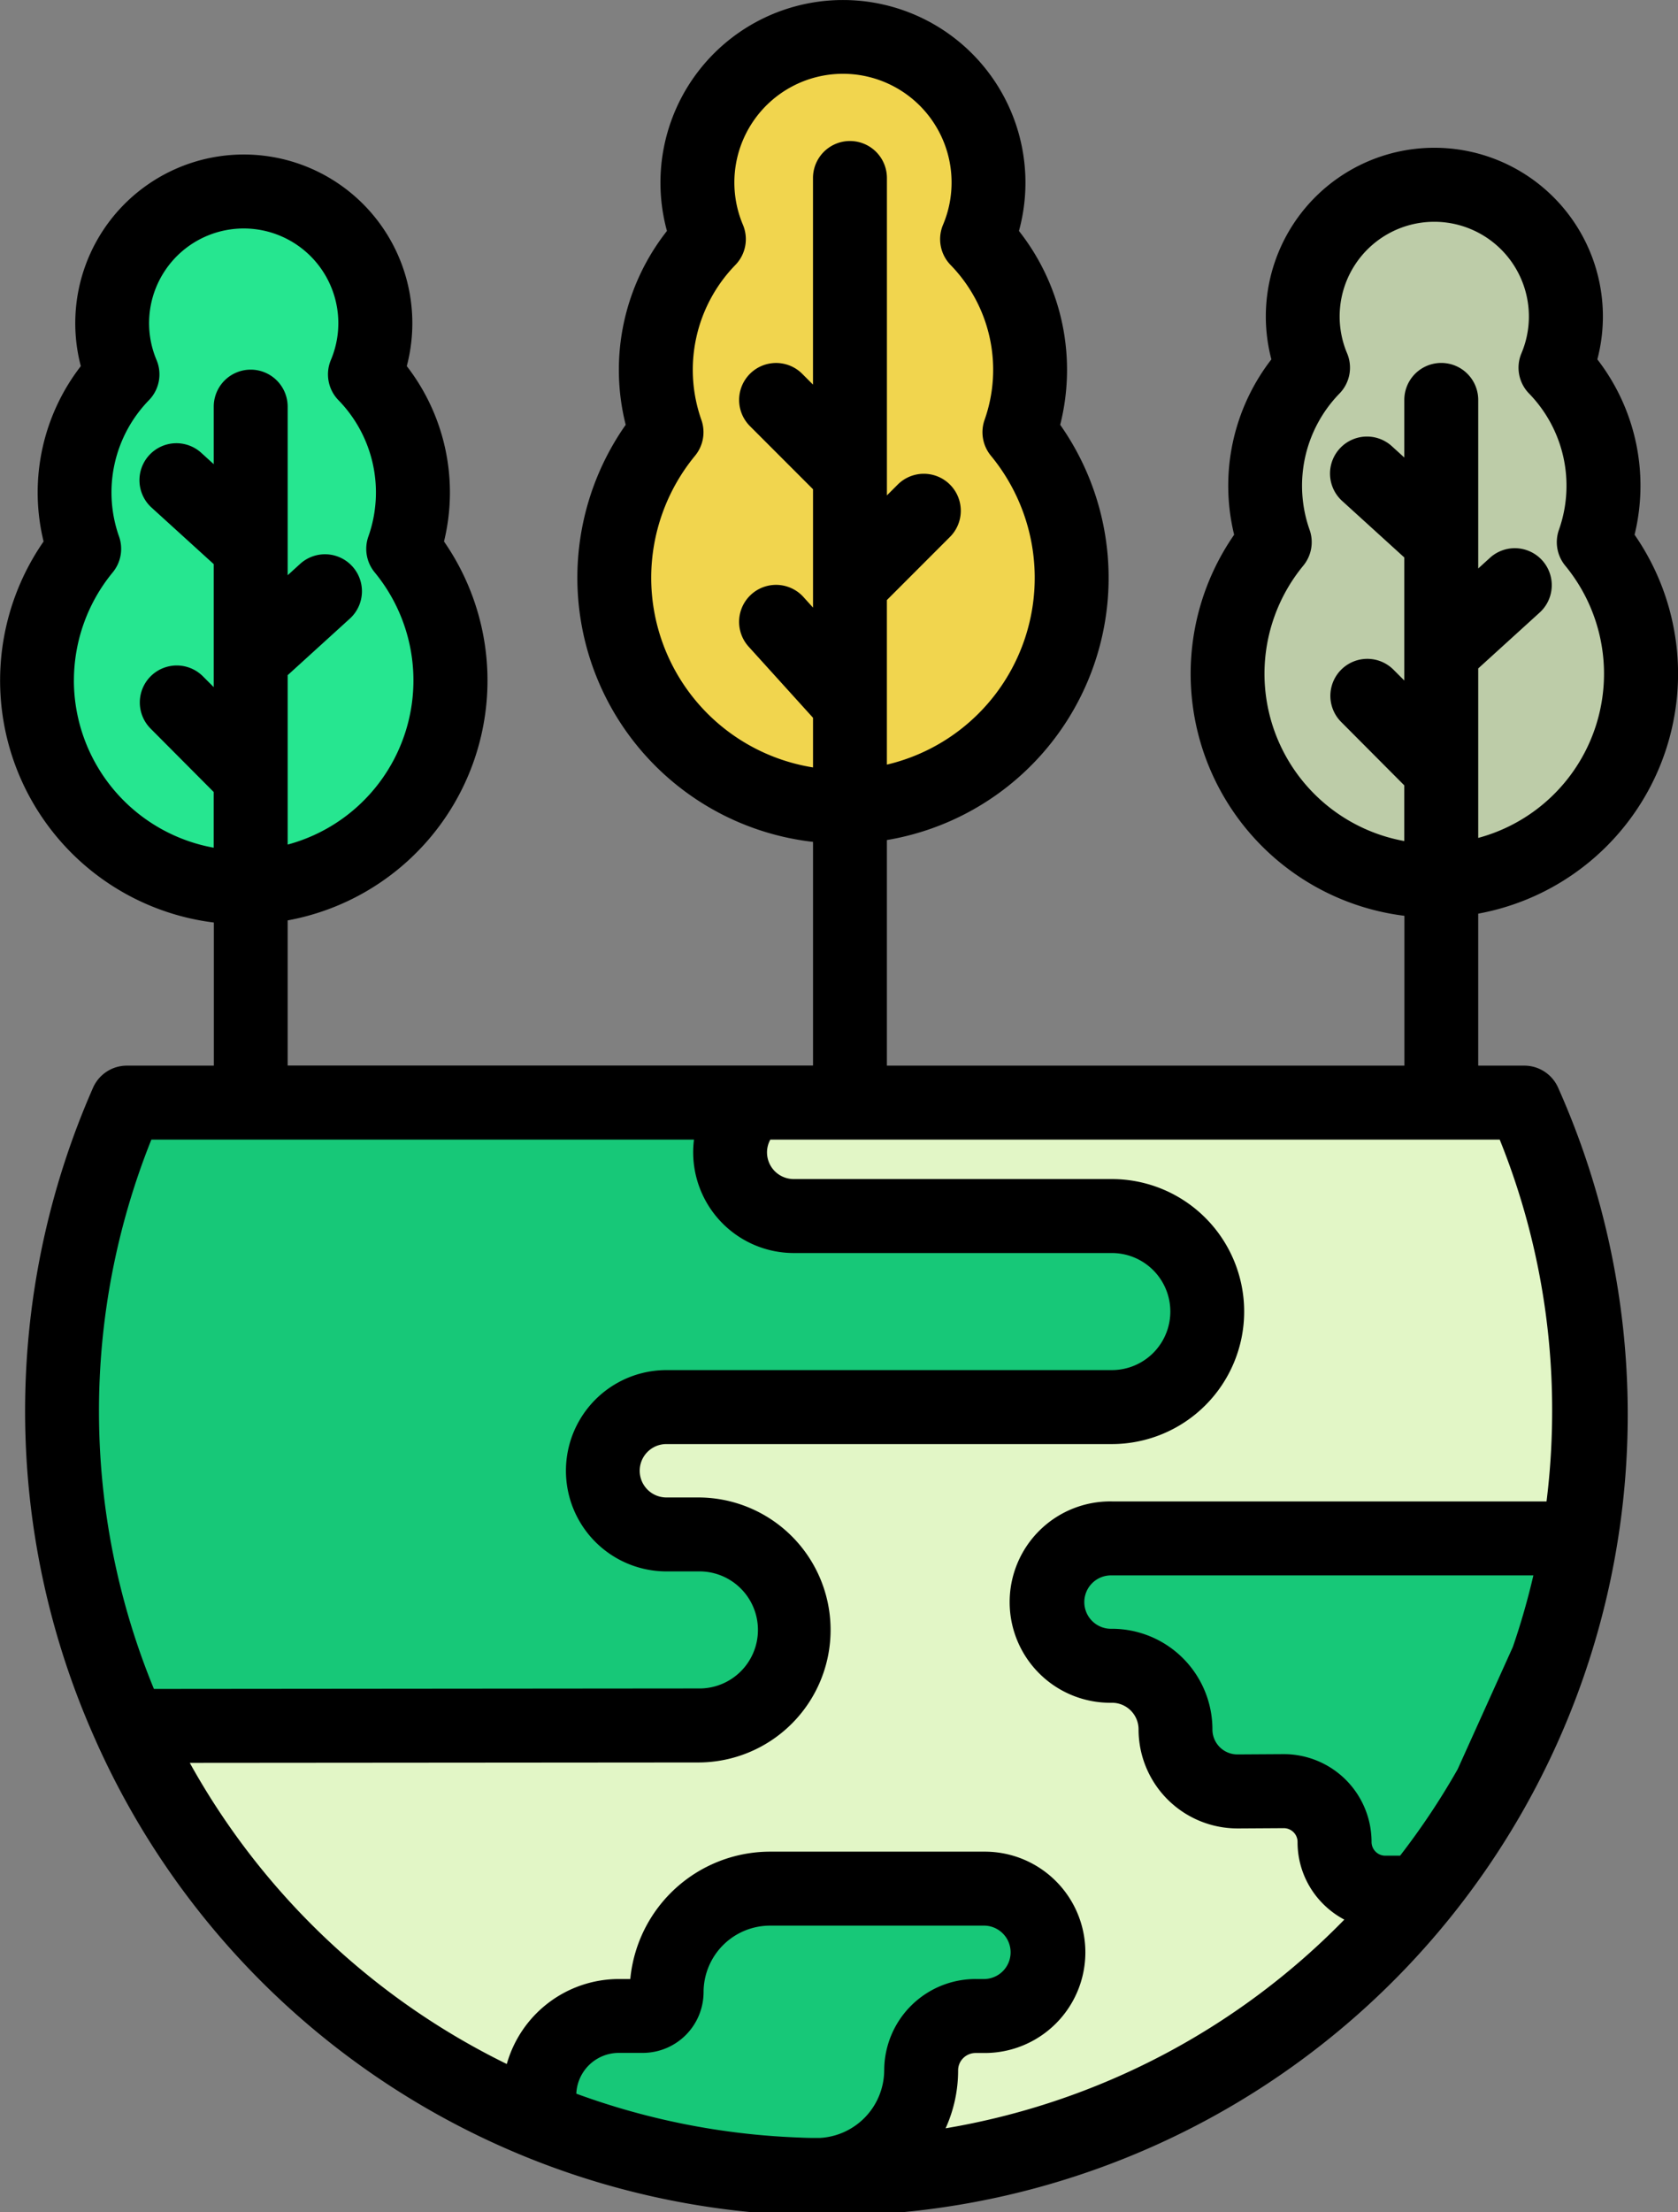 <svg xmlns="http://www.w3.org/2000/svg" width="62.247" height="81.999" viewBox="0 0 62.247 81.999">
  <rect x="0" y="0" width="62.247" height="81.999" fill="#808080" stroke="none"/>
  <g id="filled_outline" data-name="filled outline" transform="translate(-72 -17.494)">
    <path id="Trazado_104556" data-name="Trazado 104556" d="M87.944,279.106A28.329,28.329,0,1,0,139.677,256H87.838A28.394,28.394,0,0,0,87.944,279.106Z" transform="translate(-11.132 -197.634)" fill="#e2f6c6"/>
    <path id="Trazado_104557" data-name="Trazado 104557" d="M351.315,70.717a6.273,6.273,0,0,0-1.42-6.467,4.881,4.881,0,1,0-8.994,0,6.274,6.274,0,0,0-1.42,6.467,7.67,7.67,0,1,0,11.833,0Z" transform="translate(-220.193 -33.128)" fill="#bdcca8"/>
    <path id="Trazado_104558" data-name="Trazado 104558" d="M93.587,72.172a6.273,6.273,0,0,0-1.419-6.467,4.881,4.881,0,1,0-8.994,0,6.274,6.274,0,0,0-1.42,6.467,7.67,7.67,0,1,0,11.833,0Z" transform="translate(-6.63 -34.333)" fill="#26e690"/>
    <path id="Trazado_104559" data-name="Trazado 104559" d="M220,40.127a6.94,6.94,0,0,0-1.571-7.154,5.4,5.4,0,1,0-9.95,0,6.94,6.94,0,0,0-1.571,7.154,8.485,8.485,0,1,0,13.091,0Z" transform="translate(-110.186 -6.613)" fill="#f1d54e"/>
    <path id="Trazado_104560" data-name="Trazado 104560" d="M207.621,428.38a2.36,2.36,0,0,1-2.36,2.361h-.339a2.018,2.018,0,0,0-2.02,2.02,3.88,3.88,0,0,1-3.787,3.878,28.224,28.224,0,0,1-10.217-1.995,2.952,2.952,0,0,1,2.792-3.9h.886a.886.886,0,0,0,.884-.886,3.835,3.835,0,0,1,3.836-3.835h7.965A2.361,2.361,0,0,1,207.621,428.38Z" transform="translate(-96.735 -338.52)" fill="#17c878"/>
    <path id="Trazado_104561" data-name="Trazado 104561" d="M318.6,350.26a28.189,28.189,0,0,1-5.941,13.13h-1.229a1.881,1.881,0,0,1-1.88-1.882,1.883,1.883,0,0,0-1.894-1.882l-1.649.01-.065,0a2.3,2.3,0,0,1-2.295-2.3,2.358,2.358,0,0,0-2.36-2.36,2.361,2.361,0,0,1,0-4.721Z" transform="translate(-188.039 -275.742)" fill="#17c878"/>
    <path id="Trazado_104562" data-name="Trazado 104562" d="M109.037,279.087a3.54,3.54,0,0,0,3.54-3.541h0a3.54,3.54,0,0,0-3.54-3.54h-1.18a2.36,2.36,0,1,1,0-4.721h16.522a3.54,3.54,0,1,0,0-7.081h-11.8a2.359,2.359,0,0,1-1.47-4.205H87.838a28.394,28.394,0,0,0,.106,23.107Z" transform="translate(-11.132 -197.635)" fill="#17c878"/>
    <path id="Trazado_104563" data-name="Trazado 104563" d="M128.545,56.994h-1.709V51.36a9.039,9.039,0,0,0,5.8-14.045,7.651,7.651,0,0,0-1.381-6.5,6.252,6.252,0,1,0-12.092,0,7.647,7.647,0,0,0-1.381,6.5,9.039,9.039,0,0,0,6.316,14.125v5.554H104.9V48.632a9.855,9.855,0,0,0,6.429-15.392,8.316,8.316,0,0,0-1.53-7.185,6.77,6.77,0,1,0-13.058,0,8.316,8.316,0,0,0-1.53,7.185A9.855,9.855,0,0,0,102.16,48.7v8.29H82.671V51.61a9.039,9.039,0,0,0,5.8-14.045,7.649,7.649,0,0,0-1.381-6.5,6.252,6.252,0,1,0-12.092,0,7.649,7.649,0,0,0-1.381,6.5,9.039,9.039,0,0,0,6.316,14.124v5.305H76.706a1.371,1.371,0,0,0-1.254.817A29.76,29.76,0,0,0,75.547,82l.007.017.009.021A29.7,29.7,0,0,0,129.8,57.811a1.371,1.371,0,0,0-1.254-.817ZM118.907,42.47a6.308,6.308,0,0,1,1.439-4.008,1.371,1.371,0,0,0,.235-1.329,4.9,4.9,0,0,1,1.11-5.054,1.371,1.371,0,0,0,.28-1.491,3.51,3.51,0,1,1,6.469,0,1.371,1.371,0,0,0,.28,1.491,4.9,4.9,0,0,1,1.11,5.054,1.371,1.371,0,0,0,.235,1.33,6.3,6.3,0,0,1-3.229,10.09V42.271l2.293-2.084a1.371,1.371,0,0,0-1.844-2.029l-.449.408V32.318a1.371,1.371,0,1,0-2.742,0v2.135l-.449-.408a1.371,1.371,0,1,0-1.844,2.029l2.293,2.084v4.561l-.4-.4a1.371,1.371,0,0,0-1.943,1.935l2.342,2.351v2.064A6.308,6.308,0,0,1,118.907,42.47Zm-22.75-3.557a7.124,7.124,0,0,1,1.626-4.526,1.371,1.371,0,0,0,.235-1.33,5.57,5.57,0,0,1,1.261-5.741,1.371,1.371,0,0,0,.28-1.491,4.029,4.029,0,1,1,7.424,0,1.371,1.371,0,0,0,.28,1.491,5.569,5.569,0,0,1,1.261,5.741,1.371,1.371,0,0,0,.235,1.33A7.113,7.113,0,0,1,104.9,45.836v-6.1l2.34-2.34a1.371,1.371,0,0,0-1.939-1.939l-.4.4V24.092a1.371,1.371,0,1,0-2.742,0V31.75l-.4-.4a1.371,1.371,0,0,0-1.939,1.939l2.34,2.34v4.387l-.355-.392a1.371,1.371,0,1,0-2.033,1.84L102.16,44.1v1.84A7.125,7.125,0,0,1,96.157,38.913ZM74.742,42.719a6.306,6.306,0,0,1,1.439-4.008,1.371,1.371,0,0,0,.235-1.33,4.9,4.9,0,0,1,1.11-5.054,1.371,1.371,0,0,0,.28-1.491,3.51,3.51,0,1,1,6.469,0,1.371,1.371,0,0,0,.28,1.491,4.9,4.9,0,0,1,1.11,5.054,1.371,1.371,0,0,0,.235,1.33A6.3,6.3,0,0,1,82.671,48.8V42.521l2.293-2.084a1.371,1.371,0,1,0-1.844-2.029l-.449.408V32.567a1.371,1.371,0,0,0-2.742,0V34.7l-.449-.408a1.371,1.371,0,1,0-1.844,2.029l2.293,2.084v4.56l-.4-.4A1.371,1.371,0,0,0,77.586,44.5l2.342,2.352v2.064a6.308,6.308,0,0,1-5.187-6.2Zm2.874,17.016H97.744a3.779,3.779,0,0,0-.03.474,3.736,3.736,0,0,0,3.731,3.731h11.8a2.169,2.169,0,1,1,0,4.339H96.725a3.731,3.731,0,1,0,0,7.462H97.9a2.17,2.17,0,1,1,0,4.339l-20.19.018A27.031,27.031,0,0,1,77.615,59.736ZM104.8,94.241a2.523,2.523,0,0,1-2.4,2.5c-.233,0-.466,0-.7-.013l-.154-.006A26.862,26.862,0,0,1,93.379,95.1a1.579,1.579,0,0,1,1.577-1.512h.886A2.257,2.257,0,0,0,98.1,91.335a2.468,2.468,0,0,1,2.466-2.464h7.965a.99.99,0,0,1,0,1.979h-.339a3.389,3.389,0,0,0-3.391,3.391Zm2.279,2.14a5.17,5.17,0,0,0,.463-2.14.641.641,0,0,1,.187-.457.654.654,0,0,1,.463-.192h.339a3.731,3.731,0,1,0,0-7.463h-7.965a5.214,5.214,0,0,0-5.185,4.721h-.422A4.327,4.327,0,0,0,90.8,94a27.02,27.02,0,0,1-11.76-11.162L97.9,82.823A4.911,4.911,0,1,0,97.9,73h-1.18a.989.989,0,1,1,0-1.979h16.522a4.911,4.911,0,1,0,0-9.823h-11.8a.99.99,0,0,1-.989-.989.979.979,0,0,1,.123-.474h27.057A26.759,26.759,0,0,1,129.578,69.8a27.1,27.1,0,0,1-.208,3.347l-16.123,0a3.732,3.732,0,1,0,0,7.463.987.987,0,0,1,.989.989,3.671,3.671,0,0,0,3.665,3.669c.027,0,.053,0,.083,0l1.637-.01h0a.514.514,0,0,1,.363.15.507.507,0,0,1,.15.361,3.23,3.23,0,0,0,.951,2.3,3.266,3.266,0,0,0,.784.579,26.913,26.913,0,0,1-14.8,7.737ZM128.121,78.54l-2.05,4.538a27.034,27.034,0,0,1-2.133,3.2h-.55a.5.5,0,0,1-.36-.15.507.507,0,0,1-.149-.361,3.254,3.254,0,0,0-3.258-3.252h-.016l-1.64.01c-.026,0-.051,0-.078,0a.926.926,0,0,1-.911-.927,3.729,3.729,0,0,0-3.731-3.73.99.99,0,1,1,0-1.979h15.637A26.688,26.688,0,0,1,128.121,78.54Z"/>
  </g>
</svg>
